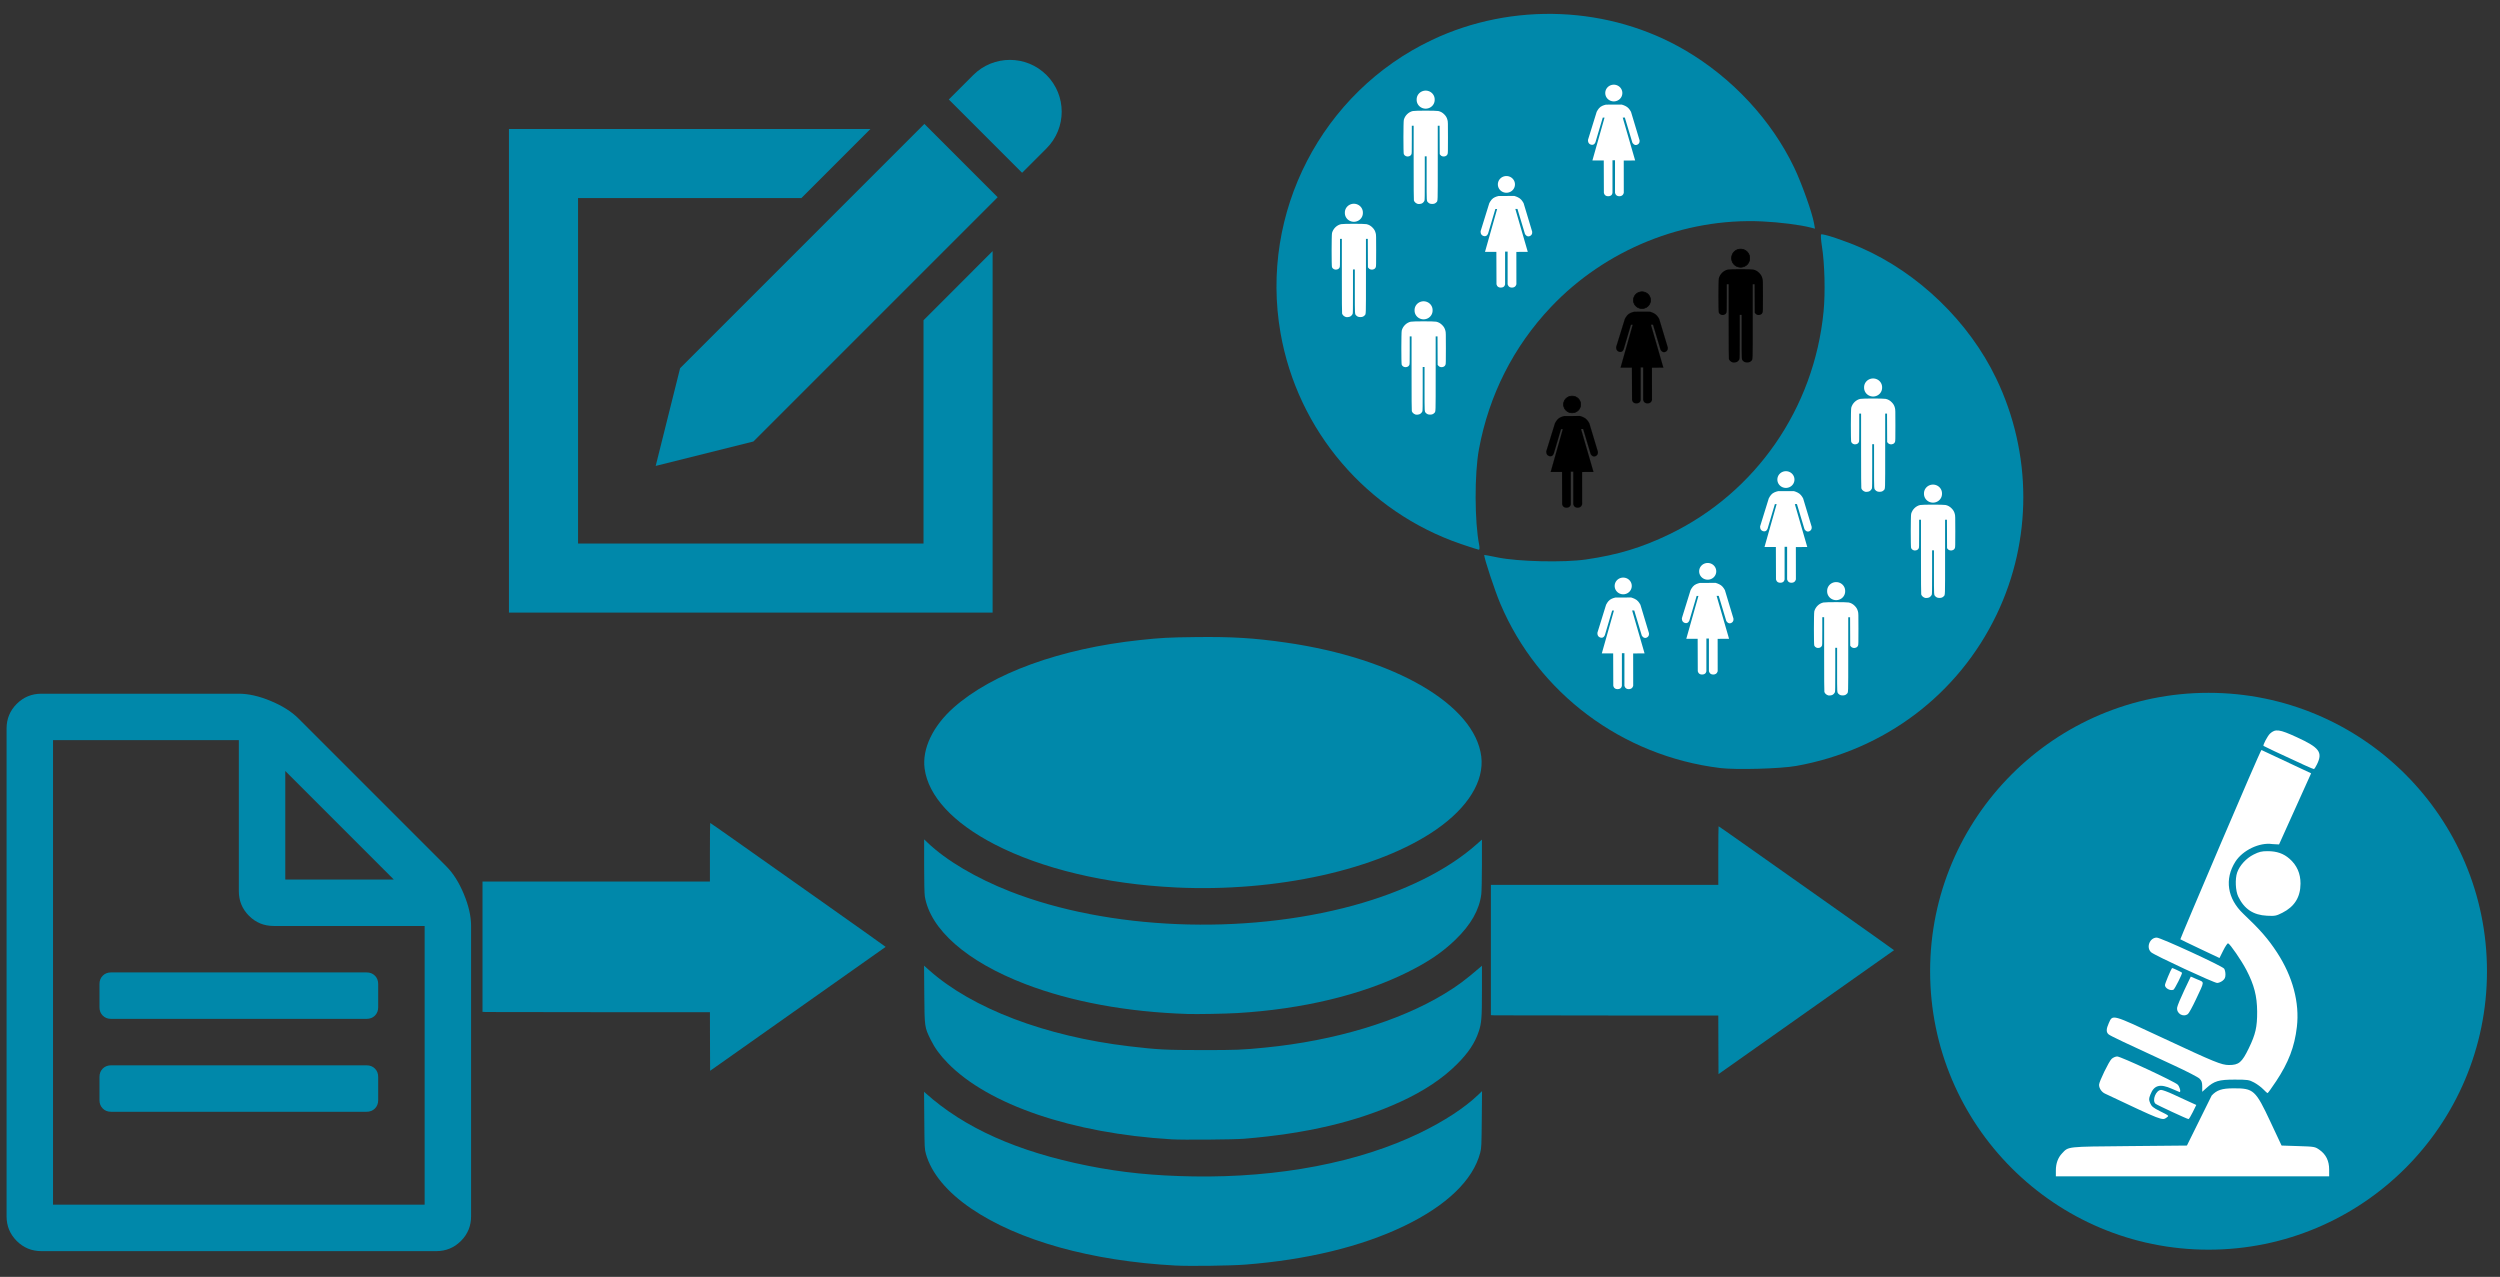 <?xml version="1.0" encoding="UTF-8" standalone="no"?>
<!-- Created with Inkscape (http://www.inkscape.org/) -->

<svg
   xmlns:dc="http://purl.org/dc/elements/1.1/"
   xmlns:cc="http://creativecommons.org/ns#"
   xmlns:rdf="http://www.w3.org/1999/02/22-rdf-syntax-ns#"
   xmlns:svg="http://www.w3.org/2000/svg"
   xmlns="http://www.w3.org/2000/svg"
   xmlns:sodipodi="http://sodipodi.sourceforge.net/DTD/sodipodi-0.dtd"
   xmlns:inkscape="http://www.inkscape.org/namespaces/inkscape"
   width="186mm"
   height="95mm"
   viewBox="0 0 186 95"
   version="1.1"
   id="svg6631"
   inkscape:version="0.92.4 (5da689c313, 2019-01-14)"
   sodipodi:docname="RdmpFlow.svg">
  <rect x="0" y="0" width="186" height="95" fill="#333333" stroke="none"/>
  <defs
     id="defs6625" />
  <sodipodi:namedview
     id="base"
     pagecolor="#ffffff"
     bordercolor="#666666"
     borderopacity="1.0"
     inkscape:pageopacity="0.0"
     inkscape:pageshadow="2"
     inkscape:zoom="0.7"
     inkscape:cx="40.339843"
     inkscape:cy="330.08052"
     inkscape:document-units="mm"
     inkscape:current-layer="layer1"
     showgrid="true"
     inkscape:window-width="1704"
     inkscape:window-height="1080"
     inkscape:window-x="1934"
     inkscape:window-y="9"
     inkscape:window-maximized="0" />
  <g
     inkscape:label="Layer 1"
     inkscape:groupmode="layer"
     id="layer1"
     transform="translate(0,-202)">
    <path
       style="fill:#0088aa;fill-opacity:1;stroke-width:0.046"
       d="m 87.461,268.025 c -5.183,-0.252 -9.941,-1.385 -13.463,-3.206 -3.089,-1.597 -4.926,-3.583 -5.206,-5.627 -0.201,-1.467 0.607,-3.17 2.157,-4.546 2.88,-2.558 7.958,-4.398 13.875,-5.028 1.57,-0.167 2.097,-0.195 4.141,-0.219 2.698,-0.032 4.329,0.067 6.685,0.405 8.136,1.166 14.084,4.632 14.557,8.483 0.224,1.826 -0.989,3.792 -3.355,5.432 -4.305,2.986 -11.893,4.671 -19.391,4.307 z"
       id="path3751"
       inkscape:connector-curvature="0" />
    <path
       style="fill:#0088aa;fill-opacity:1;stroke-width:0.046"
       d="m 88.349,277.439 c -4.493,-0.144 -8.645,-0.91 -12.075,-2.227 -4.335,-1.665 -7.067,-4.055 -7.469,-6.535 -0.029,-0.176 -0.049,-1.113 -0.049,-2.265 l -3.37e-4,-1.965 0.243,0.233 c 1.389,1.332 3.625,2.655 6.165,3.649 7.299,2.856 17.363,3.267 25.515,1.042 3.793,-1.035 6.982,-2.614 9.149,-4.528 l 0.428,-0.378 v 1.841 c 0,1.013 -0.022,2.014 -0.048,2.225 -0.146,1.168 -0.773,2.27 -1.925,3.384 -0.975,0.943 -2.005,1.641 -3.579,2.424 -3.386,1.684 -7.826,2.748 -12.653,3.033 -0.88,0.052 -2.993,0.09 -3.701,0.068 z"
       id="path4558"
       inkscape:connector-curvature="0" />
    <path
       style="fill:#0088aa;fill-opacity:1;stroke-width:0.046"
       d="m 87.146,286.765 c -7.375,-0.444 -13.613,-2.571 -16.637,-5.674 -0.583,-0.598 -0.958,-1.113 -1.269,-1.745 -0.452,-0.916 -0.454,-0.927 -0.473,-3.378 l -0.017,-2.123 0.385,0.342 c 3.209,2.852 8.656,4.921 14.895,5.658 2.117,0.25 2.703,0.28 5.453,0.281 2.546,4.2e-4 2.923,-0.015 4.673,-0.188 5.133,-0.508 9.926,-1.948 13.306,-3.997 0.952,-0.577 1.541,-1.013 2.598,-1.922 l 0.197,-0.169 v 1.844 c 0,2.03 -0.031,2.428 -0.237,3.045 -0.287,0.86 -0.765,1.579 -1.614,2.43 -1.079,1.08 -2.466,2.002 -4.22,2.807 -3.227,1.48 -6.963,2.363 -11.626,2.747 -0.773,0.064 -4.568,0.094 -5.413,0.043 z"
       id="path4560"
       inkscape:connector-curvature="0" />
    <path
       style="fill:#0088aa;fill-opacity:1;stroke-width:0.046"
       d="m 87.47,296.157 c -6.272,-0.336 -11.712,-1.854 -15.221,-4.246 -1.795,-1.224 -2.956,-2.626 -3.36,-4.058 -0.1,-0.355 -0.105,-0.457 -0.122,-2.498 l -0.017,-2.127 0.107,0.096 c 2.902,2.6 6.825,4.356 12.088,5.41 2.514,0.503 4.909,0.745 7.844,0.792 6.381,0.102 12.338,-1.043 16.865,-3.242 1.804,-0.876 3.312,-1.862 4.316,-2.823 l 0.293,-0.28 -0.019,2.104 c -0.018,1.95 -0.026,2.132 -0.116,2.476 -0.532,2.042 -2.5,3.935 -5.678,5.462 -3.178,1.527 -7.238,2.511 -11.821,2.865 -1.08,0.083 -4.123,0.124 -5.159,0.068 z"
       id="path4562"
       inkscape:connector-curvature="0" />
    <circle
       style="display:inline;fill:none;fill-opacity:1;stroke:none;stroke-width:0.154;stroke-opacity:1"
       id="path5684-0"
       cx="115.235"
       cy="223.288"
       r="20.411" />
    <circle
       style="display:inline;fill:none;fill-opacity:1;stroke:none;stroke-width:0.154;stroke-opacity:1"
       id="path5684-0-7"
       cx="134.502"
       cy="238.98"
       r="20.411" />
    <path
       style="fill:#0088aa;fill-opacity:1;stroke:none;stroke-width:0.11;stroke-opacity:1"
       d="m 108.698,242.475 c -7.005,-2.398 -12.155,-8.421 -13.427,-15.702 -1.563,-8.946 3.068,-17.91 11.262,-21.798 6,-2.847 13.214,-2.548 18.875,0.783 3.49,2.054 6.385,5.175 8.081,8.713 0.55,1.147 1.326,3.32 1.469,4.115 l 0.077,0.427 -0.317,-0.082 c -0.797,-0.205 -2.304,-0.396 -3.609,-0.458 -5.824,-0.275 -11.674,2.095 -15.72,6.37 -2.786,2.943 -4.613,6.554 -5.357,10.587 -0.336,1.821 -0.326,5.394 0.02,7.124 0.038,0.193 0.027,0.348 -0.026,0.346 -0.053,-0.002 -0.65,-0.194 -1.328,-0.425 z"
       id="path6284"
       inkscape:connector-curvature="0" />
    <path
       style="fill:#0088aa;fill-opacity:1;stroke:none;stroke-width:0.11;stroke-opacity:1"
       d="m 127.982,259.141 c -7.294,-0.892 -13.539,-5.56 -16.358,-12.227 -0.41,-0.969 -1.2,-3.357 -1.2,-3.627 0,-0.01 0.457,0.075 1.015,0.189 1.523,0.311 4.912,0.389 6.557,0.149 2.367,-0.344 4.134,-0.878 6.2,-1.873 6.435,-3.099 10.776,-9.367 11.478,-16.571 0.138,-1.411 0.083,-3.555 -0.123,-4.864 -0.07,-0.442 -0.096,-0.835 -0.059,-0.872 0.095,-0.095 1.786,0.468 2.969,0.988 4.283,1.881 8.04,5.515 10.061,9.73 2.673,5.576 2.684,12.016 0.031,17.552 -2.855,5.957 -8.333,10.095 -14.921,11.271 -1.17,0.209 -4.47,0.299 -5.652,0.155 z"
       id="path6286"
       inkscape:connector-curvature="0" />
    <g
       transform="matrix(0.017,0,0,0.017,107.636,227.893)"
       id="g6338-2-5">
      <path
         inkscape:connector-curvature="0"
         transform="translate(-13.385,-3.283)"
         d="m 599.526,250.301 a 37.376,36.365 0 1 1 -74.751,0 37.376,36.365 0 1 1 74.751,0 z"
         style="opacity:1;fill:#000000;fill-opacity:1;fill-rule:evenodd;stroke:#000000;stroke-width:2.976;stroke-linecap:square;stroke-linejoin:miter;stroke-miterlimit:4;stroke-dasharray:none;stroke-dashoffset:0;stroke-opacity:1"
         id="path6334-5-0" />
      <path
         inkscape:connector-curvature="0"
         d="m 455.074,542.235 h 49.75 l 0.505,141.169 c 0,0 1.493,15.179 18.457,15.268 18.929,0.095 19.171,-15.268 19.171,-15.268 l 0.045,-142.172 11.067,-0.007 v 142.179 c 0,0 1.961,15.268 18.836,15.268 17.59,-0.002 19.55,-15.268 19.55,-15.268 l -0.191,-140.916 49.941,-0.379 -54.422,-187.636 9.218,-0.253 v 0 l 32.956,109.728 c 0,0 7.884,15.26 21.314,9.243 13.454,-6.027 10.001,-20.102 10.001,-20.102 L 624.04,329.255 c 0,0 -7.013,-13.825 -16.704,-20.865 -9.691,-7.04 -23.847,-10.865 -23.847,-10.865 l -68.943,0.253 c 0,0 -14.161,2.722 -23.947,9.73 -9.786,7.008 -16.807,21.808 -16.807,21.808 l -37.794,122.021 c 0,0 -2.692,16.308 12.129,21.353 15.85,5.438 20.701,-11.504 20.701,-11.504 l 31.575,-106.586 h 7.829 z"
         style="opacity:1;fill:#000000;fill-opacity:1;fill-rule:evenodd;stroke:#000000;stroke-width:0.48px;stroke-linecap:butt;stroke-linejoin:miter;stroke-opacity:1"
         id="path6336-2-1" />
    </g>
    <g
       transform="matrix(0.017,0,0,0.017,112.835,220.133)"
       id="g6338-2-5-1">
      <path
         inkscape:connector-curvature="0"
         transform="translate(-13.385,-3.283)"
         d="m 599.526,250.301 a 37.376,36.365 0 1 1 -74.751,0 37.376,36.365 0 1 1 74.751,0 z"
         style="opacity:1;fill:#000000;fill-opacity:1;fill-rule:evenodd;stroke:#000000;stroke-width:2.976;stroke-linecap:square;stroke-linejoin:miter;stroke-miterlimit:4;stroke-dasharray:none;stroke-dashoffset:0;stroke-opacity:1"
         id="path6334-5-0-1" />
      <path
         inkscape:connector-curvature="0"
         d="m 455.074,542.235 h 49.75 l 0.505,141.169 c 0,0 1.493,15.179 18.457,15.268 18.929,0.095 19.171,-15.268 19.171,-15.268 l 0.045,-142.172 11.067,-0.007 v 142.179 c 0,0 1.961,15.268 18.836,15.268 17.59,-0.002 19.55,-15.268 19.55,-15.268 l -0.191,-140.916 49.941,-0.379 -54.422,-187.636 9.218,-0.253 v 0 l 32.956,109.728 c 0,0 7.884,15.26 21.314,9.243 13.454,-6.027 10.001,-20.102 10.001,-20.102 L 624.04,329.255 c 0,0 -7.013,-13.825 -16.704,-20.865 -9.691,-7.04 -23.847,-10.865 -23.847,-10.865 l -68.943,0.253 c 0,0 -14.161,2.722 -23.947,9.73 -9.786,7.008 -16.807,21.808 -16.807,21.808 l -37.794,122.021 c 0,0 -2.692,16.308 12.129,21.353 15.85,5.438 20.701,-11.504 20.701,-11.504 l 31.575,-106.586 h 7.829 z"
         style="opacity:1;fill:#000000;fill-opacity:1;fill-rule:evenodd;stroke:#000000;stroke-width:0.48px;stroke-linecap:butt;stroke-linejoin:miter;stroke-opacity:1"
         id="path6336-2-1-3" />
    </g>
    <g
       id="g6371-9-2"
       transform="matrix(0.581,0,0,0.581,102.59,195.755)">
      <path
         sodipodi:nodetypes="ccscccsccssscssscsscccccscscscccscccc"
         inkscape:connector-curvature="0"
         id="path2558-7-7"
         d="m 45.289,57.154 c -0.234,-0.077 -0.42,-0.25 -0.473,-0.441 -0.021,-0.076 -0.031,-1.632 -0.031,-4.837 l -1.71e-4,-4.725 H 44.666 44.548 v 1.784 c 0,1.749 -0.001,1.786 -0.061,1.892 -0.078,0.137 -0.165,0.201 -0.337,0.247 -0.253,0.068 -0.53,-0.062 -0.629,-0.294 -0.064,-0.149 -0.06,-4.137 0.005,-4.384 0.145,-0.557 0.615,-1.014 1.163,-1.13 0.289,-0.061 2.958,-0.062 3.246,-9.04e-4 0.293,0.062 0.545,0.203 0.768,0.429 0.229,0.232 0.336,0.421 0.416,0.733 0.056,0.217 0.059,0.334 0.059,2.229 0,1.732 -0.006,2.014 -0.046,2.108 -0.061,0.147 -0.125,0.213 -0.266,0.278 -0.234,0.108 -0.532,0.038 -0.671,-0.156 l -0.071,-0.1 -0.008,-1.817 -0.008,-1.817 H 47.989 47.871 v 4.748 c 0,5.205 0.012,4.86 -0.172,5.053 -0.145,0.153 -0.294,0.211 -0.54,0.211 -0.246,0 -0.395,-0.058 -0.54,-0.211 -0.18,-0.19 -0.172,-0.043 -0.172,-3.095 v -2.79 H 46.328 46.209 v 2.79 c 0,2.274 -0.007,2.808 -0.04,2.886 -0.06,0.143 -0.19,0.283 -0.326,0.353 -0.132,0.067 -0.43,0.098 -0.554,0.058 z"
         style="fill:#000000;stroke-width:0.015" />
      <path
         inkscape:connector-curvature="0"
         id="path5075-3-2"
         style="opacity:1;fill:#000000;fill-opacity:1;fill-rule:evenodd;stroke:#000000;stroke-width:0.092;stroke-linecap:square;stroke-linejoin:miter;stroke-miterlimit:4;stroke-dasharray:none;stroke-dashoffset:0;stroke-opacity:1"
         d="m 47.476,43.808 a 1.153,1.122 0 1 1 -2.305,0 1.153,1.122 0 1 1 2.305,0 z" />
    </g>
    <g
       style="fill:#ffffff;fill-opacity:1;stroke:none"
       id="g6371"
       transform="matrix(0.581,0,0,0.581,73.814,192.378)">
      <path
         sodipodi:nodetypes="ccscccsccssscssscsscccccscscscccscccc"
         inkscape:connector-curvature="0"
         id="path2558"
         d="m 45.289,57.154 c -0.234,-0.077 -0.42,-0.25 -0.473,-0.441 -0.021,-0.076 -0.031,-1.632 -0.031,-4.837 l -1.71e-4,-4.725 H 44.666 44.548 v 1.784 c 0,1.749 -0.001,1.786 -0.061,1.892 -0.078,0.137 -0.165,0.201 -0.337,0.247 -0.253,0.068 -0.53,-0.062 -0.629,-0.294 -0.064,-0.149 -0.06,-4.137 0.005,-4.384 0.145,-0.557 0.615,-1.014 1.163,-1.13 0.289,-0.061 2.958,-0.062 3.246,-9.04e-4 0.293,0.062 0.545,0.203 0.768,0.429 0.229,0.232 0.336,0.421 0.416,0.733 0.056,0.217 0.059,0.334 0.059,2.229 0,1.732 -0.006,2.014 -0.046,2.108 -0.061,0.147 -0.125,0.213 -0.266,0.278 -0.234,0.108 -0.532,0.038 -0.671,-0.156 l -0.071,-0.1 -0.008,-1.817 -0.008,-1.817 H 47.989 47.871 v 4.748 c 0,5.205 0.012,4.86 -0.172,5.053 -0.145,0.153 -0.294,0.211 -0.54,0.211 -0.246,0 -0.395,-0.058 -0.54,-0.211 -0.18,-0.19 -0.172,-0.043 -0.172,-3.095 v -2.79 H 46.328 46.209 v 2.79 c 0,2.274 -0.007,2.808 -0.04,2.886 -0.06,0.143 -0.19,0.283 -0.326,0.353 -0.132,0.067 -0.43,0.098 -0.554,0.058 z"
         style="fill:#ffffff;fill-opacity:1;stroke:none;stroke-width:0.015" />
      <path
         inkscape:connector-curvature="0"
         id="path5075"
         style="opacity:1;fill:#ffffff;fill-opacity:1;fill-rule:evenodd;stroke:none;stroke-width:0.092;stroke-linecap:square;stroke-linejoin:miter;stroke-miterlimit:4;stroke-dasharray:none;stroke-dashoffset:0;stroke-opacity:1"
         d="m 47.476,43.808 a 1.153,1.122 0 1 1 -2.305,0 1.153,1.122 0 1 1 2.305,0 z" />
    </g>
    <g
       style="fill:#ffffff;fill-opacity:1;stroke:none"
       transform="matrix(0.017,0,0,0.017,110.738,204.723)"
       id="g6338">
      <path
         inkscape:connector-curvature="0"
         transform="translate(-13.385,-3.283)"
         d="m 599.526,250.301 a 37.376,36.365 0 1 1 -74.751,0 37.376,36.365 0 1 1 74.751,0 z"
         style="opacity:1;fill:#ffffff;fill-opacity:1;fill-rule:evenodd;stroke:none;stroke-width:2.976;stroke-linecap:square;stroke-linejoin:miter;stroke-miterlimit:4;stroke-dasharray:none;stroke-dashoffset:0;stroke-opacity:1"
         id="path6334" />
      <path
         inkscape:connector-curvature="0"
         d="m 455.074,542.235 h 49.75 l 0.505,141.169 c 0,0 1.493,15.179 18.457,15.268 18.929,0.095 19.171,-15.268 19.171,-15.268 l 0.045,-142.172 11.067,-0.007 v 142.179 c 0,0 1.961,15.268 18.836,15.268 17.59,-0.002 19.55,-15.268 19.55,-15.268 l -0.191,-140.916 49.941,-0.379 -54.422,-187.636 9.218,-0.253 v 0 l 32.956,109.728 c 0,0 7.884,15.26 21.314,9.243 13.454,-6.027 10.001,-20.102 10.001,-20.102 L 624.04,329.255 c 0,0 -7.013,-13.825 -16.704,-20.865 -9.691,-7.04 -23.847,-10.865 -23.847,-10.865 l -68.943,0.253 c 0,0 -14.161,2.722 -23.947,9.73 -9.786,7.008 -16.807,21.808 -16.807,21.808 l -37.794,122.021 c 0,0 -2.692,16.308 12.129,21.353 15.85,5.438 20.701,-11.504 20.701,-11.504 l 31.575,-106.586 h 7.829 z"
         style="opacity:1;fill:#ffffff;fill-opacity:1;fill-rule:evenodd;stroke:none;stroke-width:0.48px;stroke-linecap:butt;stroke-linejoin:miter;stroke-opacity:1"
         id="path6336" />
    </g>
    <g
       style="fill:#ffffff;fill-opacity:1;stroke:none"
       id="g6371-9"
       transform="matrix(0.581,0,0,0.581,79.156,183.961)">
      <path
         sodipodi:nodetypes="ccscccsccssscssscsscccccscscscccscccc"
         inkscape:connector-curvature="0"
         id="path2558-7"
         d="m 45.289,57.154 c -0.234,-0.077 -0.42,-0.25 -0.473,-0.441 -0.021,-0.076 -0.031,-1.632 -0.031,-4.837 l -1.71e-4,-4.725 H 44.666 44.548 v 1.784 c 0,1.749 -0.001,1.786 -0.061,1.892 -0.078,0.137 -0.165,0.201 -0.337,0.247 -0.253,0.068 -0.53,-0.062 -0.629,-0.294 -0.064,-0.149 -0.06,-4.137 0.005,-4.384 0.145,-0.557 0.615,-1.014 1.163,-1.13 0.289,-0.061 2.958,-0.062 3.246,-9.04e-4 0.293,0.062 0.545,0.203 0.768,0.429 0.229,0.232 0.336,0.421 0.416,0.733 0.056,0.217 0.059,0.334 0.059,2.229 0,1.732 -0.006,2.014 -0.046,2.108 -0.061,0.147 -0.125,0.213 -0.266,0.278 -0.234,0.108 -0.532,0.038 -0.671,-0.156 l -0.071,-0.1 -0.008,-1.817 -0.008,-1.817 H 47.989 47.871 v 4.748 c 0,5.205 0.012,4.86 -0.172,5.053 -0.145,0.153 -0.294,0.211 -0.54,0.211 -0.246,0 -0.395,-0.058 -0.54,-0.211 -0.18,-0.19 -0.172,-0.043 -0.172,-3.095 v -2.79 H 46.328 46.209 v 2.79 c 0,2.274 -0.007,2.808 -0.04,2.886 -0.06,0.143 -0.19,0.283 -0.326,0.353 -0.132,0.067 -0.43,0.098 -0.554,0.058 z"
         style="fill:#ffffff;fill-opacity:1;stroke:none;stroke-width:0.015" />
      <path
         inkscape:connector-curvature="0"
         id="path5075-3"
         style="opacity:1;fill:#ffffff;fill-opacity:1;fill-rule:evenodd;stroke:none;stroke-width:0.092;stroke-linecap:square;stroke-linejoin:miter;stroke-miterlimit:4;stroke-dasharray:none;stroke-dashoffset:0;stroke-opacity:1"
         d="m 47.476,43.808 a 1.153,1.122 0 1 1 -2.305,0 1.153,1.122 0 1 1 2.305,0 z" />
    </g>
    <g
       style="fill:#ffffff;fill-opacity:1;stroke:none"
       transform="matrix(0.017,0,0,0.017,102.748,211.52)"
       id="g6338-2">
      <path
         inkscape:connector-curvature="0"
         transform="translate(-13.385,-3.283)"
         d="m 599.526,250.301 a 37.376,36.365 0 1 1 -74.751,0 37.376,36.365 0 1 1 74.751,0 z"
         style="opacity:1;fill:#ffffff;fill-opacity:1;fill-rule:evenodd;stroke:none;stroke-width:2.976;stroke-linecap:square;stroke-linejoin:miter;stroke-miterlimit:4;stroke-dasharray:none;stroke-dashoffset:0;stroke-opacity:1"
         id="path6334-5" />
      <path
         inkscape:connector-curvature="0"
         d="m 455.074,542.235 h 49.75 l 0.505,141.169 c 0,0 1.493,15.179 18.457,15.268 18.929,0.095 19.171,-15.268 19.171,-15.268 l 0.045,-142.172 11.067,-0.007 v 142.179 c 0,0 1.961,15.268 18.836,15.268 17.59,-0.002 19.55,-15.268 19.55,-15.268 l -0.191,-140.916 49.941,-0.379 -54.422,-187.636 9.218,-0.253 v 0 l 32.956,109.728 c 0,0 7.884,15.26 21.314,9.243 13.454,-6.027 10.001,-20.102 10.001,-20.102 L 624.04,329.255 c 0,0 -7.013,-13.825 -16.704,-20.865 -9.691,-7.04 -23.847,-10.865 -23.847,-10.865 l -68.943,0.253 c 0,0 -14.161,2.722 -23.947,9.73 -9.786,7.008 -16.807,21.808 -16.807,21.808 l -37.794,122.021 c 0,0 -2.692,16.308 12.129,21.353 15.85,5.438 20.701,-11.504 20.701,-11.504 l 31.575,-106.586 h 7.829 z"
         style="opacity:1;fill:#ffffff;fill-opacity:1;fill-rule:evenodd;stroke:none;stroke-width:0.48px;stroke-linecap:butt;stroke-linejoin:miter;stroke-opacity:1"
         id="path6336-2" />
    </g>
    <g
       style="fill:#ffffff;fill-opacity:1;stroke:none"
       id="g6371-0"
       transform="matrix(0.581,0,0,0.581,79.001,199.635)">
      <path
         sodipodi:nodetypes="ccscccsccssscssscsscccccscscscccscccc"
         inkscape:connector-curvature="0"
         id="path2558-2"
         d="m 45.289,57.154 c -0.234,-0.077 -0.42,-0.25 -0.473,-0.441 -0.021,-0.076 -0.031,-1.632 -0.031,-4.837 l -1.71e-4,-4.725 H 44.666 44.548 v 1.784 c 0,1.749 -0.001,1.786 -0.061,1.892 -0.078,0.137 -0.165,0.201 -0.337,0.247 -0.253,0.068 -0.53,-0.062 -0.629,-0.294 -0.064,-0.149 -0.06,-4.137 0.005,-4.384 0.145,-0.557 0.615,-1.014 1.163,-1.13 0.289,-0.061 2.958,-0.062 3.246,-9.04e-4 0.293,0.062 0.545,0.203 0.768,0.429 0.229,0.232 0.336,0.421 0.416,0.733 0.056,0.217 0.059,0.334 0.059,2.229 0,1.732 -0.006,2.014 -0.046,2.108 -0.061,0.147 -0.125,0.213 -0.266,0.278 -0.234,0.108 -0.532,0.038 -0.671,-0.156 l -0.071,-0.1 -0.008,-1.817 -0.008,-1.817 H 47.989 47.871 v 4.748 c 0,5.205 0.012,4.86 -0.172,5.053 -0.145,0.153 -0.294,0.211 -0.54,0.211 -0.246,0 -0.395,-0.058 -0.54,-0.211 -0.18,-0.19 -0.172,-0.043 -0.172,-3.095 v -2.79 H 46.328 46.209 v 2.79 c 0,2.274 -0.007,2.808 -0.04,2.886 -0.06,0.143 -0.19,0.283 -0.326,0.353 -0.132,0.067 -0.43,0.098 -0.554,0.058 z"
         style="fill:#ffffff;fill-opacity:1;stroke:none;stroke-width:0.015" />
      <path
         inkscape:connector-curvature="0"
         id="path5075-6"
         style="opacity:1;fill:#ffffff;fill-opacity:1;fill-rule:evenodd;stroke:none;stroke-width:0.092;stroke-linecap:square;stroke-linejoin:miter;stroke-miterlimit:4;stroke-dasharray:none;stroke-dashoffset:0;stroke-opacity:1"
         d="m 47.476,43.808 a 1.153,1.122 0 1 1 -2.305,0 1.153,1.122 0 1 1 2.305,0 z" />
    </g>
    <g
       style="fill:#ffffff;fill-opacity:1;stroke:none"
       id="g6371-3"
       transform="matrix(0.581,0,0,0.581,109.696,220.527)">
      <path
         sodipodi:nodetypes="ccscccsccssscssscsscccccscscscccscccc"
         inkscape:connector-curvature="0"
         id="path2558-4"
         d="m 45.289,57.154 c -0.234,-0.077 -0.42,-0.25 -0.473,-0.441 -0.021,-0.076 -0.031,-1.632 -0.031,-4.837 l -1.71e-4,-4.725 H 44.666 44.548 v 1.784 c 0,1.749 -0.001,1.786 -0.061,1.892 -0.078,0.137 -0.165,0.201 -0.337,0.247 -0.253,0.068 -0.53,-0.062 -0.629,-0.294 -0.064,-0.149 -0.06,-4.137 0.005,-4.384 0.145,-0.557 0.615,-1.014 1.163,-1.13 0.289,-0.061 2.958,-0.062 3.246,-9.04e-4 0.293,0.062 0.545,0.203 0.768,0.429 0.229,0.232 0.336,0.421 0.416,0.733 0.056,0.217 0.059,0.334 0.059,2.229 0,1.732 -0.006,2.014 -0.046,2.108 -0.061,0.147 -0.125,0.213 -0.266,0.278 -0.234,0.108 -0.532,0.038 -0.671,-0.156 l -0.071,-0.1 -0.008,-1.817 -0.008,-1.817 H 47.989 47.871 v 4.748 c 0,5.205 0.012,4.86 -0.172,5.053 -0.145,0.153 -0.294,0.211 -0.54,0.211 -0.246,0 -0.395,-0.058 -0.54,-0.211 -0.18,-0.19 -0.172,-0.043 -0.172,-3.095 v -2.79 H 46.328 46.209 v 2.79 c 0,2.274 -0.007,2.808 -0.04,2.886 -0.06,0.143 -0.19,0.283 -0.326,0.353 -0.132,0.067 -0.43,0.098 -0.554,0.058 z"
         style="fill:#ffffff;fill-opacity:1;stroke:none;stroke-width:0.015" />
      <path
         inkscape:connector-curvature="0"
         id="path5075-0"
         style="opacity:1;fill:#ffffff;fill-opacity:1;fill-rule:evenodd;stroke:none;stroke-width:0.092;stroke-linecap:square;stroke-linejoin:miter;stroke-miterlimit:4;stroke-dasharray:none;stroke-dashoffset:0;stroke-opacity:1"
         d="m 47.476,43.808 a 1.153,1.122 0 1 1 -2.305,0 1.153,1.122 0 1 1 2.305,0 z" />
    </g>
    <g
       style="fill:#ffffff;fill-opacity:1;stroke:none"
       id="g6371-9-6"
       transform="matrix(0.581,0,0,0.581,116.901,213.273)">
      <path
         sodipodi:nodetypes="ccscccsccssscssscsscccccscscscccscccc"
         inkscape:connector-curvature="0"
         id="path2558-7-2"
         d="m 45.289,57.154 c -0.234,-0.077 -0.42,-0.25 -0.473,-0.441 -0.021,-0.076 -0.031,-1.632 -0.031,-4.837 l -1.71e-4,-4.725 H 44.666 44.548 v 1.784 c 0,1.749 -0.001,1.786 -0.061,1.892 -0.078,0.137 -0.165,0.201 -0.337,0.247 -0.253,0.068 -0.53,-0.062 -0.629,-0.294 -0.064,-0.149 -0.06,-4.137 0.005,-4.384 0.145,-0.557 0.615,-1.014 1.163,-1.13 0.289,-0.061 2.958,-0.062 3.246,-9.04e-4 0.293,0.062 0.545,0.203 0.768,0.429 0.229,0.232 0.336,0.421 0.416,0.733 0.056,0.217 0.059,0.334 0.059,2.229 0,1.732 -0.006,2.014 -0.046,2.108 -0.061,0.147 -0.125,0.213 -0.266,0.278 -0.234,0.108 -0.532,0.038 -0.671,-0.156 l -0.071,-0.1 -0.008,-1.817 -0.008,-1.817 H 47.989 47.871 v 4.748 c 0,5.205 0.012,4.86 -0.172,5.053 -0.145,0.153 -0.294,0.211 -0.54,0.211 -0.246,0 -0.395,-0.058 -0.54,-0.211 -0.18,-0.19 -0.172,-0.043 -0.172,-3.095 v -2.79 H 46.328 46.209 v 2.79 c 0,2.274 -0.007,2.808 -0.04,2.886 -0.06,0.143 -0.19,0.283 -0.326,0.353 -0.132,0.067 -0.43,0.098 -0.554,0.058 z"
         style="fill:#ffffff;fill-opacity:1;stroke:none;stroke-width:0.015" />
      <path
         inkscape:connector-curvature="0"
         id="path5075-3-9"
         style="opacity:1;fill:#ffffff;fill-opacity:1;fill-rule:evenodd;stroke:none;stroke-width:0.092;stroke-linecap:square;stroke-linejoin:miter;stroke-miterlimit:4;stroke-dasharray:none;stroke-dashoffset:0;stroke-opacity:1"
         d="m 47.476,43.808 a 1.153,1.122 0 1 1 -2.305,0 1.153,1.122 0 1 1 2.305,0 z" />
    </g>
    <g
       style="fill:#ffffff;fill-opacity:1;stroke:none"
       id="g6371-9-6-3"
       transform="matrix(0.581,0,0,0.581,112.445,205.377)">
      <path
         sodipodi:nodetypes="ccscccsccssscssscsscccccscscscccscccc"
         inkscape:connector-curvature="0"
         id="path2558-7-2-9"
         d="m 45.289,57.154 c -0.234,-0.077 -0.42,-0.25 -0.473,-0.441 -0.021,-0.076 -0.031,-1.632 -0.031,-4.837 l -1.71e-4,-4.725 H 44.666 44.548 v 1.784 c 0,1.749 -0.001,1.786 -0.061,1.892 -0.078,0.137 -0.165,0.201 -0.337,0.247 -0.253,0.068 -0.53,-0.062 -0.629,-0.294 -0.064,-0.149 -0.06,-4.137 0.005,-4.384 0.145,-0.557 0.615,-1.014 1.163,-1.13 0.289,-0.061 2.958,-0.062 3.246,-9.04e-4 0.293,0.062 0.545,0.203 0.768,0.429 0.229,0.232 0.336,0.421 0.416,0.733 0.056,0.217 0.059,0.334 0.059,2.229 0,1.732 -0.006,2.014 -0.046,2.108 -0.061,0.147 -0.125,0.213 -0.266,0.278 -0.234,0.108 -0.532,0.038 -0.671,-0.156 l -0.071,-0.1 -0.008,-1.817 -0.008,-1.817 H 47.989 47.871 v 4.748 c 0,5.205 0.012,4.86 -0.172,5.053 -0.145,0.153 -0.294,0.211 -0.54,0.211 -0.246,0 -0.395,-0.058 -0.54,-0.211 -0.18,-0.19 -0.172,-0.043 -0.172,-3.095 v -2.79 H 46.328 46.209 v 2.79 c 0,2.274 -0.007,2.808 -0.04,2.886 -0.06,0.143 -0.19,0.283 -0.326,0.353 -0.132,0.067 -0.43,0.098 -0.554,0.058 z"
         style="fill:#ffffff;fill-opacity:1;stroke:none;stroke-width:0.015" />
      <path
         inkscape:connector-curvature="0"
         id="path5075-3-9-3"
         style="opacity:1;fill:#ffffff;fill-opacity:1;fill-rule:evenodd;stroke:none;stroke-width:0.092;stroke-linecap:square;stroke-linejoin:miter;stroke-miterlimit:4;stroke-dasharray:none;stroke-dashoffset:0;stroke-opacity:1"
         d="m 47.476,43.808 a 1.153,1.122 0 1 1 -2.305,0 1.153,1.122 0 1 1 2.305,0 z" />
    </g>
    <g
       style="fill:#ffffff;fill-opacity:1;stroke:none"
       transform="matrix(0.017,0,0,0.017,123.543,233.48)"
       id="g6338-2-5-1-8">
      <path
         inkscape:connector-curvature="0"
         transform="translate(-13.385,-3.283)"
         d="m 599.526,250.301 a 37.376,36.365 0 1 1 -74.751,0 37.376,36.365 0 1 1 74.751,0 z"
         style="opacity:1;fill:#ffffff;fill-opacity:1;fill-rule:evenodd;stroke:none;stroke-width:2.976;stroke-linecap:square;stroke-linejoin:miter;stroke-miterlimit:4;stroke-dasharray:none;stroke-dashoffset:0;stroke-opacity:1"
         id="path6334-5-0-1-9" />
      <path
         inkscape:connector-curvature="0"
         d="m 455.074,542.235 h 49.75 l 0.505,141.169 c 0,0 1.493,15.179 18.457,15.268 18.929,0.095 19.171,-15.268 19.171,-15.268 l 0.045,-142.172 11.067,-0.007 v 142.179 c 0,0 1.961,15.268 18.836,15.268 17.59,-0.002 19.55,-15.268 19.55,-15.268 l -0.191,-140.916 49.941,-0.379 -54.422,-187.636 9.218,-0.253 v 0 l 32.956,109.728 c 0,0 7.884,15.26 21.314,9.243 13.454,-6.027 10.001,-20.102 10.001,-20.102 L 624.04,329.255 c 0,0 -7.013,-13.825 -16.704,-20.865 -9.691,-7.04 -23.847,-10.865 -23.847,-10.865 l -68.943,0.253 c 0,0 -14.161,2.722 -23.947,9.73 -9.786,7.008 -16.807,21.808 -16.807,21.808 l -37.794,122.021 c 0,0 -2.692,16.308 12.129,21.353 15.85,5.438 20.701,-11.504 20.701,-11.504 l 31.575,-106.586 h 7.829 z"
         style="opacity:1;fill:#ffffff;fill-opacity:1;fill-rule:evenodd;stroke:none;stroke-width:0.48px;stroke-linecap:butt;stroke-linejoin:miter;stroke-opacity:1"
         id="path6336-2-1-3-6" />
    </g>
    <g
       style="fill:#ffffff;fill-opacity:1;stroke:none"
       transform="matrix(0.017,0,0,0.017,117.724,240.308)"
       id="g6338-2-5-1-6">
      <path
         inkscape:connector-curvature="0"
         transform="translate(-13.385,-3.283)"
         d="m 599.526,250.301 a 37.376,36.365 0 1 1 -74.751,0 37.376,36.365 0 1 1 74.751,0 z"
         style="opacity:1;fill:#ffffff;fill-opacity:1;fill-rule:evenodd;stroke:none;stroke-width:2.976;stroke-linecap:square;stroke-linejoin:miter;stroke-miterlimit:4;stroke-dasharray:none;stroke-dashoffset:0;stroke-opacity:1"
         id="path6334-5-0-1-2" />
      <path
         inkscape:connector-curvature="0"
         d="m 455.074,542.235 h 49.75 l 0.505,141.169 c 0,0 1.493,15.179 18.457,15.268 18.929,0.095 19.171,-15.268 19.171,-15.268 l 0.045,-142.172 11.067,-0.007 v 142.179 c 0,0 1.961,15.268 18.836,15.268 17.59,-0.002 19.55,-15.268 19.55,-15.268 l -0.191,-140.916 49.941,-0.379 -54.422,-187.636 9.218,-0.253 v 0 l 32.956,109.728 c 0,0 7.884,15.26 21.314,9.243 13.454,-6.027 10.001,-20.102 10.001,-20.102 L 624.04,329.255 c 0,0 -7.013,-13.825 -16.704,-20.865 -9.691,-7.04 -23.847,-10.865 -23.847,-10.865 l -68.943,0.253 c 0,0 -14.161,2.722 -23.947,9.73 -9.786,7.008 -16.807,21.808 -16.807,21.808 l -37.794,122.021 c 0,0 -2.692,16.308 12.129,21.353 15.85,5.438 20.701,-11.504 20.701,-11.504 l 31.575,-106.586 h 7.829 z"
         style="opacity:1;fill:#ffffff;fill-opacity:1;fill-rule:evenodd;stroke:none;stroke-width:0.48px;stroke-linecap:butt;stroke-linejoin:miter;stroke-opacity:1"
         id="path6336-2-1-3-0" />
    </g>
    <g
       style="fill:#ffffff;fill-opacity:1;stroke:none"
       transform="matrix(0.017,0,0,0.017,111.438,241.395)"
       id="g6338-2-5-1-3">
      <path
         inkscape:connector-curvature="0"
         transform="translate(-13.385,-3.283)"
         d="m 599.526,250.301 a 37.376,36.365 0 1 1 -74.751,0 37.376,36.365 0 1 1 74.751,0 z"
         style="opacity:1;fill:#ffffff;fill-opacity:1;fill-rule:evenodd;stroke:none;stroke-width:2.976;stroke-linecap:square;stroke-linejoin:miter;stroke-miterlimit:4;stroke-dasharray:none;stroke-dashoffset:0;stroke-opacity:1"
         id="path6334-5-0-1-1" />
      <path
         inkscape:connector-curvature="0"
         d="m 455.074,542.235 h 49.75 l 0.505,141.169 c 0,0 1.493,15.179 18.457,15.268 18.929,0.095 19.171,-15.268 19.171,-15.268 l 0.045,-142.172 11.067,-0.007 v 142.179 c 0,0 1.961,15.268 18.836,15.268 17.59,-0.002 19.55,-15.268 19.55,-15.268 l -0.191,-140.916 49.941,-0.379 -54.422,-187.636 9.218,-0.253 v 0 l 32.956,109.728 c 0,0 7.884,15.26 21.314,9.243 13.454,-6.027 10.001,-20.102 10.001,-20.102 L 624.04,329.255 c 0,0 -7.013,-13.825 -16.704,-20.865 -9.691,-7.04 -23.847,-10.865 -23.847,-10.865 l -68.943,0.253 c 0,0 -14.161,2.722 -23.947,9.73 -9.786,7.008 -16.807,21.808 -16.807,21.808 l -37.794,122.021 c 0,0 -2.692,16.308 12.129,21.353 15.85,5.438 20.701,-11.504 20.701,-11.504 l 31.575,-106.586 h 7.829 z"
         style="opacity:1;fill:#ffffff;fill-opacity:1;fill-rule:evenodd;stroke:none;stroke-width:0.48px;stroke-linecap:butt;stroke-linejoin:miter;stroke-opacity:1"
         id="path6336-2-1-3-3" />
    </g>
    <g
       style="fill:#0088aa;fill-opacity:1;stroke:none"
       transform="matrix(-0.003,0,0,-0.002,70.938,285.986)"
       id="g6">
      <path
         inkscape:connector-curvature="0"
         d="M 5429,10747 C 5101,10399 4123,9364 3256,8446 2389,7528 1681,6773 1682,6769 c 3,-5 3696,-3918 4201,-4449 l 152,-160 3,1090 2,1090 h 2729 c 1500,0 2769,3 2819,6 l 92,7 V 6776 9200 H 8860 6040 v 1090 c 0,600 -3,1090 -7,1089 -5,0 -276,-285 -604,-632 z"
         id="path4"
         style="fill:#0088aa;fill-opacity:1" />
    </g>
    <g
       style="fill:#0088aa;fill-opacity:1;stroke:none"
       transform="matrix(-0.003,0,0,-0.002,145.962,286.233)"
       id="g6-8">
      <path
         inkscape:connector-curvature="0"
         d="M 5429,10747 C 5101,10399 4123,9364 3256,8446 2389,7528 1681,6773 1682,6769 c 3,-5 3696,-3918 4201,-4449 l 152,-160 3,1090 2,1090 h 2729 c 1500,0 2769,3 2819,6 l 92,7 V 6776 9200 H 8860 6040 v 1090 c 0,600 -3,1090 -7,1089 -5,0 -276,-285 -604,-632 z"
         id="path4-6"
         style="fill:#0088aa;fill-opacity:1" />
    </g>
    <circle
       style="display:inline;fill:#0088aa;fill-opacity:1;stroke-width:0.156"
       id="path5684"
       cx="164.316"
       cy="274.261"
       r="20.715" />
    <path
       style="display:inline;fill:#ffffff;fill-opacity:1;stroke-width:0.08"
       d="m 173.289,289.009 c 0,-0.641 -0.235,-1.12 -0.716,-1.459 -0.336,-0.237 -0.363,-0.242 -1.583,-0.281 l -1.241,-0.04 -0.822,-1.753 c -1.118,-2.385 -1.255,-2.509 -2.751,-2.505 -0.868,0.003 -1.245,0.127 -1.629,0.539 l -1.84,3.719 -4.293,0.04 c -4.705,0.044 -4.505,0.023 -4.992,0.535 -0.308,0.324 -0.466,0.756 -0.466,1.27 v 0.445 h 20.334 z m -10.143,-4.275 0.259,-0.525 -0.503,-0.229 c -0.277,-0.126 -0.823,-0.378 -1.214,-0.56 -0.391,-0.182 -0.795,-0.33 -0.898,-0.33 -0.384,0 -0.703,0.793 -0.415,1.032 0.118,0.098 2.359,1.138 2.452,1.138 0.033,0 0.177,-0.236 0.319,-0.525 z m -1.948,0.411 c 0.19,-0.139 0.208,-0.123 -0.513,-0.483 -0.482,-0.241 -0.61,-0.347 -0.709,-0.584 -0.109,-0.261 -0.108,-0.324 0.012,-0.638 0.27,-0.708 0.72,-0.829 1.607,-0.431 0.296,0.133 0.552,0.241 0.57,0.241 0.112,0 0.002,-0.414 -0.148,-0.557 -0.249,-0.238 -4.228,-2.089 -4.496,-2.092 -0.119,-8.9e-4 -0.305,0.079 -0.413,0.178 -0.204,0.188 -0.938,1.699 -0.938,1.93 0,0.255 0.186,0.535 0.433,0.652 4.304,2.036 4.269,2.022 4.595,1.785 z m 8.137,-2.685 c 0.935,-1.411 1.381,-2.577 1.553,-4.06 0.21,-1.804 -0.309,-3.748 -1.477,-5.537 -0.654,-1.001 -1.258,-1.695 -2.505,-2.874 -1.194,-1.13 -1.418,-2.585 -0.595,-3.878 0.543,-0.853 1.801,-1.454 2.747,-1.312 l 0.503,0.028 2.386,-5.292 -3.695,-1.735 c -0.068,-0.032 -6.059,14.059 -6.035,14.083 0.017,0.017 0.68,0.338 1.472,0.713 l 1.441,0.681 0.279,-0.56 c 0.154,-0.308 0.316,-0.548 0.362,-0.534 0.148,0.047 0.998,1.286 1.364,1.989 0.575,1.105 0.79,1.94 0.797,3.089 0.006,1.149 -0.117,1.688 -0.623,2.733 -0.512,1.055 -0.74,1.247 -1.48,1.244 -0.551,-0.003 -1.061,-0.211 -4.887,-1.999 -3.883,-1.815 -3.749,-1.778 -4.05,-1.114 -0.195,0.429 -0.199,0.671 -0.015,0.829 0.137,0.117 1.128,0.588 4.919,2.338 0.906,0.418 1.738,0.849 1.848,0.958 0.159,0.157 0.2,0.279 0.201,0.589 l 4.7e-4,0.391 0.312,-0.281 c 0.58,-0.523 0.921,-0.625 2.099,-0.625 0.977,0 1.071,0.014 1.447,0.214 0.221,0.118 0.526,0.344 0.679,0.502 0.152,0.159 0.299,0.288 0.326,0.288 0.027,0 0.309,-0.392 0.626,-0.87 z m -6.553,-5.017 c 0.073,-0.055 0.336,-0.534 0.585,-1.065 0.675,-1.436 0.663,-1.272 0.107,-1.512 l -0.48,-0.207 -0.485,1.02 c -0.266,0.561 -0.504,1.134 -0.527,1.273 -0.075,0.445 0.443,0.763 0.8,0.491 z m -1.08,-1.804 c 0.094,-0.037 0.691,-1.227 0.638,-1.273 -0.074,-0.063 -0.723,-0.366 -0.739,-0.345 -0.101,0.135 -0.528,1.161 -0.528,1.271 0,0.23 0.385,0.442 0.629,0.347 z m 3.66,-0.673 c 0.161,-0.127 0.212,-0.238 0.212,-0.467 0,-0.165 -0.045,-0.361 -0.1,-0.434 -0.152,-0.202 -4.719,-2.305 -5.009,-2.307 -0.53,-0.003 -0.814,0.743 -0.416,1.095 0.258,0.228 4.675,2.279 4.908,2.279 0.107,0 0.289,-0.075 0.406,-0.167 z m 4.446,-5.055 c 0.907,-0.459 1.347,-1.167 1.35,-2.173 0.003,-0.75 -0.268,-1.361 -0.811,-1.84 -0.452,-0.398 -0.951,-0.571 -1.64,-0.571 -0.438,0 -0.626,0.045 -1.036,0.25 -0.549,0.274 -1.043,0.813 -1.225,1.336 -0.166,0.478 -0.127,1.363 0.079,1.792 0.446,0.928 1.119,1.376 2.142,1.426 0.594,0.029 0.682,0.012 1.141,-0.22 z m 2.581,-11.056 c 0.433,-0.892 0.176,-1.233 -1.511,-2.008 -1.289,-0.592 -1.591,-0.633 -1.987,-0.267 -0.181,0.167 -0.546,0.857 -0.485,0.917 0.013,0.013 0.385,0.193 0.826,0.4 2.059,0.965 2.849,1.322 2.924,1.322 0.031,0 0.136,-0.164 0.234,-0.364 z"
       id="path2995-8"
       inkscape:connector-curvature="0"
       sodipodi:nodetypes="ssscssccsssccsscssssssssssssssssssssssssccssscsssssssssssscssssssssscssssscsssssssssssssssssssssssss" />
    <g
       transform="matrix(0.027,0,0,-0.027,0.489,291.628)"
       id="g4"
       style="fill:#0088aa;fill-opacity:1">
      <path
         d="m 1024,352 v -64 q 0,-14 -9,-23 -9,-9 -23,-9 H 288 q -14,0 -23,9 -9,9 -9,23 v 64 q 0,14 9,23 9,9 23,9 h 704 q 14,0 23,-9 9,-9 9,-23 z m 0,256 v -64 q 0,-14 -9,-23 -9,-9 -23,-9 H 288 q -14,0 -23,9 -9,9 -9,23 v 64 q 0,14 9,23 9,9 23,9 h 704 q 14,0 23,-9 9,-9 9,-23 z M 128,0 H 1152 V 768 H 736 q -40,0 -68,28 -28,28 -28,68 v 416 H 128 Z m 640,896 h 299 L 768,1195 Z M 1280,768 V -32 q 0,-40 -28,-68 -28,-28 -68,-28 H 96 q -40,0 -68,28 -28,28 -28,68 v 1344 q 0,40 28,68 28,28 68,28 h 544 q 40,0 88,-20 48,-20 76,-48 l 408,-408 q 28,-28 48,-76 20,-48 20,-88 z"
         id="path6"
         inkscape:connector-curvature="0"
         style="fill:#0088aa;fill-opacity:1" />
    </g>
    <path
       inkscape:connector-curvature="0"
       d="m 77.862,207.585 c 1.506,1.506 1.504,3.947 0,5.453 l -1.817,1.817 -5.454,-5.453 1.817,-1.817 c 1.506,-1.505 3.948,-1.506 5.454,0 z m -27.262,21.81 -1.816,7.269 7.269,-1.817 18.174,-18.174 -5.454,-5.453 z M 68.71,225.826 v 16.614 H 43.007 v -25.703 h 16.615 l 5.139,-5.141 H 37.866 v 35.984 h 35.984 v -26.897 z"
       id="path2"
       style="stroke-width:0.041;fill:#0088aa;fill-opacity:1" />
  </g>
</svg>
